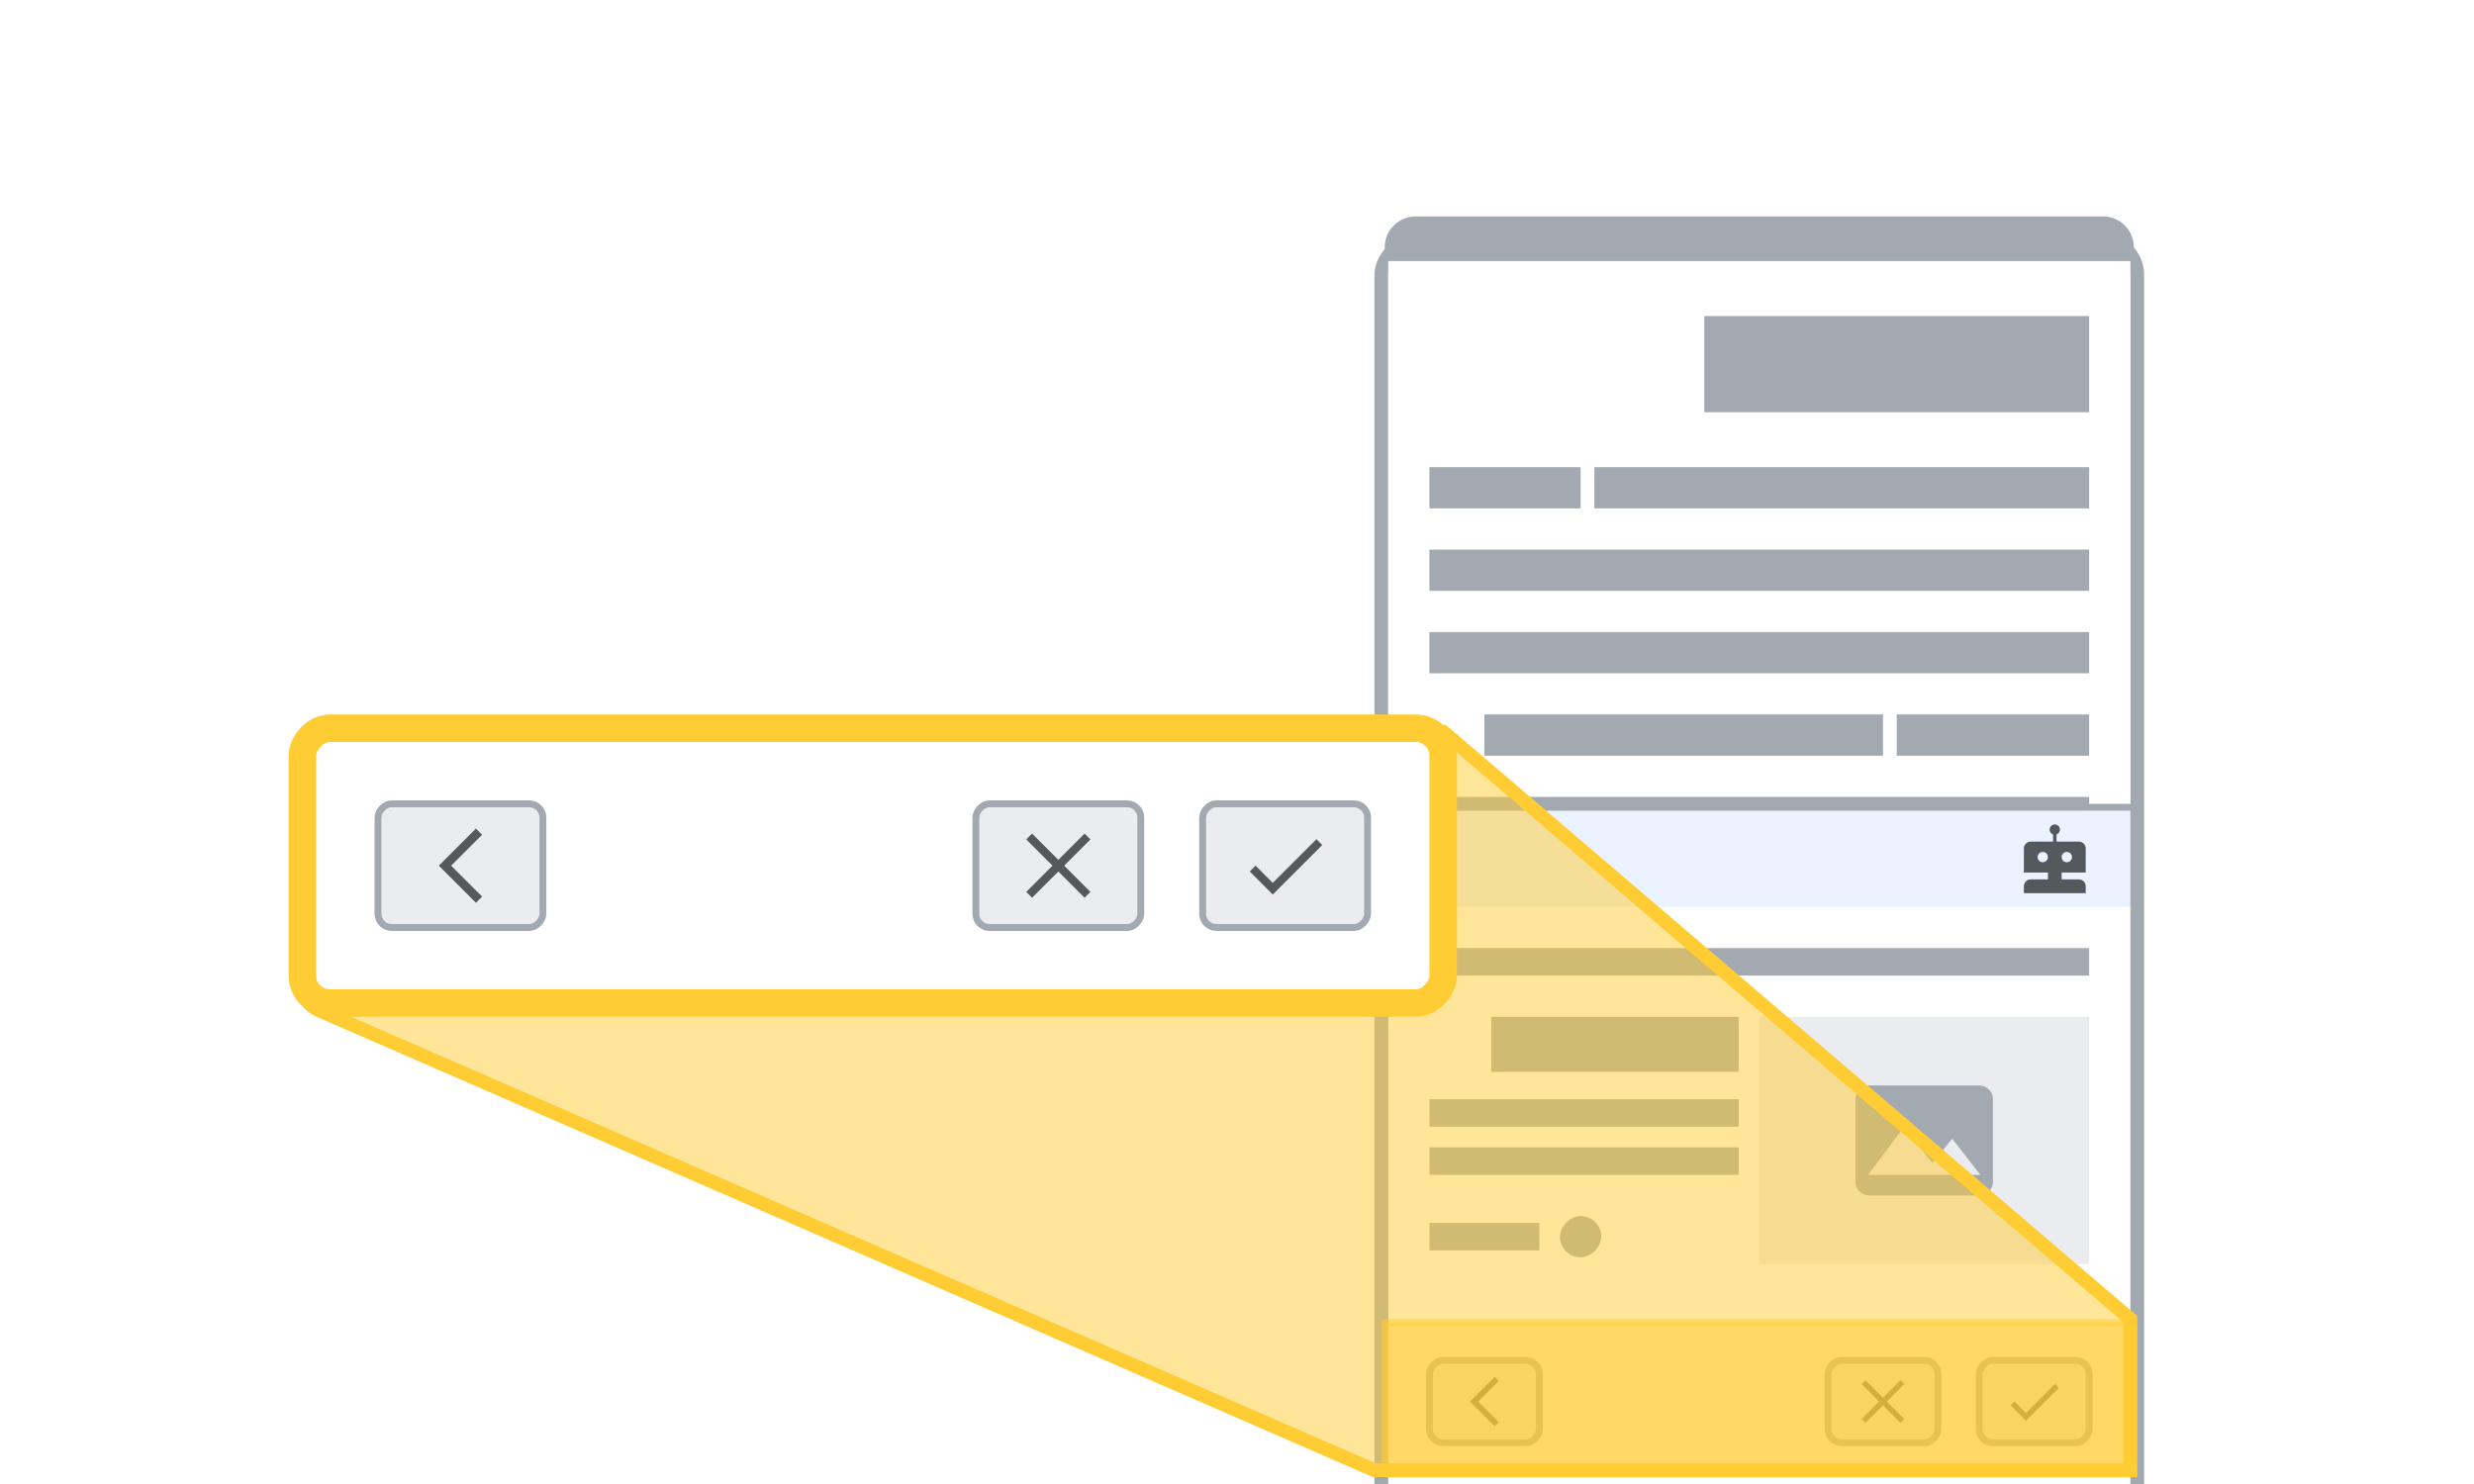 <svg xmlns="http://www.w3.org/2000/svg" width="360" height="216" fill="none" viewBox="0 0 360 216">
	<g clip-path="url(#clip0)">
		<g filter="url(#filter0_d)">
			<rect width="108" height="192" fill="#EAECF0" rx="4" transform="matrix(-1 0 0 1 310 32)"/>
			<rect width="110" height="194" x="1" y="-1" stroke="#A2A9B1" stroke-linecap="square" stroke-width="2" rx="5" transform="matrix(-1 0 0 1 312 32)"/>
		</g>
		<path fill="#A2A9B1" stroke="#A2A9B1" stroke-linecap="square" d="M310 36a4 4 0 0 0-4-4H206a4 4 0 0 0-4 4v2h108v-2z"/>
		<g clip-path="url(#clip1)">
			<path fill="#fff" d="M310 38H202v82h108z"/>
			<path fill="#A2A9B1" d="M304 116h-96v6h96zm0-12h-28v6h28zm-30 0h-58v6h58zm30-12h-96v6h96zm0-12h-96v6h96zm-74-12h-22v6h22zm74 0h-72v6h72zm0-22h-56v14h56z"/>
		</g>
		<g filter="url(#filter1_d)">
			<path fill="#fff" d="M310 119H202v98h108z"/>
			<path fill="#fff" d="M310 193H202v24h108z"/>
			<rect width="16" height="12" fill="#EAECF0" stroke="#A2A9B1" stroke-linecap="square" rx="2" transform="matrix(-1 0 0 1 304 199)"/>
			<path fill="#54595D" fill-rule="evenodd" d="M294.8 206.668 293.132 205l-.564.564 2.232 2.236 4.8-4.8-.564-.568-4.236 4.236z" clip-rule="evenodd"/>
			<rect width="16" height="12" fill="#EAECF0" stroke="#A2A9B1" stroke-linecap="square" rx="2" transform="matrix(-1 0 0 1 224 199)"/>
			<path fill="#54595D" fill-rule="evenodd" d="m217.5 201.4.6.6-3 3 3 3-.6.6-3.6-3.6 3.6-3.6z" clip-rule="evenodd"/>
			<rect width="16" height="12" fill="#EAECF0" stroke="#A2A9B1" stroke-linecap="square" rx="2" transform="matrix(-1 0 0 1 282 199)"/>
			<path fill="#54595D" fill-rule="evenodd" d="m273.435 204.999-2.546-2.545.566-.566 2.546 2.546 2.544-2.545.566.566-2.545 2.544 2.546 2.546-.566.566-2.545-2.546-2.547 2.546-.565-.565 2.546-2.547z" clip-rule="evenodd"/>
			<path fill="#fff" d="M310 119H202v74h108z"/>
			<path fill="#A2A9B1" d="M253 161h-45v4h45zm51-22h-96v4h96zm-51 29h-45v4h45zm0-19h-36v8h36z"/>
			<rect width="6" height="6" fill="#A2A9B1" rx="3" transform="matrix(-1 0 0 1 233 178)"/>
			<path fill="#A2A9B1" d="M224 179h-16v4h16z"/>
			<path fill="#EAF3FF" d="M310 119H202v14h108v-14z"/>
			<path fill="#EAECF0" d="M304 149h-48v36h48z"/>
			<path fill="#A2A9B1" fill-rule="evenodd" d="M272 159h16a2 2 0 0 1 2 2v12a2 2 0 0 1-2 2h-16a2 2 0 0 1-2-2v-12a2 2 0 0 1 2-2zm16.17 13-4.09-5.25-2.92 3.51-4.08-5.26-5.25 7h16.34z" clip-rule="evenodd"/>
			<path fill="#54595D" fill-rule="evenodd" d="M299.25 123.5h3.252c.551 0 .998.448.998.998V128H300v1h2.502c.551 0 .998.444.998 1v1h-9v-1c0-.553.447-1 .998-1H298v-1h-3.5v-3.502c0-.551.447-.998.998-.998h3.252v-1.043a.75.75 0 1 1 .5 0v1.043zm-2 3a.75.75 0 1 0 0-1.5.75.75 0 0 0 0 1.5zm3.5 0a.75.75 0 1 0 0-1.5.75.75 0 0 0 0 1.5z" clip-rule="evenodd"/>
			<path stroke="#A2A9B1" stroke-linecap="square" d="M310.5 118.5h-109v99h109z"/>
		</g>
		<path fill="#FC3" fill-opacity=".5" stroke="#FC3" stroke-width="2" d="M199.618 213.833 46.402 147.047A4 4 0 0 1 44 143.38V110.5a4 4 0 0 1 4-4h162L310 192v22H200.417c-.275 0-.547-.057-.799-.167z"/>
		<rect width="166" height="40" x="2" y="-2" fill="#fff" rx="4" transform="matrix(-1 0 0 1 212 108)"/>
		<rect width="24" height="18" fill="#EAECF0" stroke="#A2A9B1" stroke-linecap="square" rx="2" transform="matrix(-1 0 0 1 199 117)"/>
		<path fill="#54595D" fill-rule="evenodd" d="M185.2 128.502 182.698 126l-.846.846 3.348 3.354 7.2-7.2-.846-.852-6.354 6.354z" clip-rule="evenodd"/>
		<rect width="24" height="18" fill="#EAECF0" stroke="#A2A9B1" stroke-linecap="square" rx="2" transform="matrix(-1 0 0 1 79 117)"/>
		<path fill="#54595D" fill-rule="evenodd" d="m69.25 120.6.9.9-4.5 4.5 4.5 4.5-.9.9-5.4-5.4 5.4-5.4z" clip-rule="evenodd"/>
		<rect width="24" height="18" fill="#EAECF0" stroke="#A2A9B1" stroke-linecap="square" rx="2" transform="matrix(-1 0 0 1 166 117)"/>
		<path fill="#54595D" fill-rule="evenodd" d="m153.153 125.999-3.819-3.819.849-.848 3.818 3.818 3.817-3.817.849.849-3.817 3.817 3.818 3.818-.848.849-3.819-3.819-3.819 3.82-.849-.849 3.82-3.819z" clip-rule="evenodd"/>
		<rect width="166" height="40" x="2" y="-2" stroke="#FC3" stroke-linecap="square" stroke-width="4" rx="4" transform="matrix(-1 0 0 1 212 108)"/>
		<path fill="#FC3" stroke="#FC3" stroke-linecap="square" d="M310 192.5h.5v22h-109v-22H310z" opacity=".5"/>
	</g>
	<defs>
		<clipPath id="clip0">
			<path fill="#fff" d="M0 0h360v216H0z"/>
		</clipPath>
		<clipPath id="clip1">
			<path fill="#fff" d="M0 0h108v82H0z" transform="matrix(-1 0 0 1 310 38)"/>
		</clipPath>
		<filter id="filter0_d" width="120" height="204" x="196" y="30" color-interpolation-filters="sRGB" filterUnits="userSpaceOnUse">
			<feFlood flood-opacity="0" result="BackgroundImageFix"/>
			<feColorMatrix in="SourceAlpha" result="hardAlpha" values="0 0 0 0 0 0 0 0 0 0 0 0 0 0 0 0 0 0 127 0"/>
			<feOffset dy="4"/>
			<feGaussianBlur stdDeviation="2"/>
			<feComposite in2="hardAlpha" operator="out"/>
			<feColorMatrix values="0 0 0 0 0 0 0 0 0 0 0 0 0 0 0 0 0 0 0.25 0"/>
			<feBlend in2="BackgroundImageFix" result="effect1_dropShadow"/>
			<feBlend in="SourceGraphic" in2="effect1_dropShadow" result="shape"/>
		</filter>
		<filter id="filter1_d" width="112" height="102" x="200" y="116" color-interpolation-filters="sRGB" filterUnits="userSpaceOnUse">
			<feFlood flood-opacity="0" result="BackgroundImageFix"/>
			<feColorMatrix in="SourceAlpha" result="hardAlpha" values="0 0 0 0 0 0 0 0 0 0 0 0 0 0 0 0 0 0 127 0"/>
			<feOffset dy="-1"/>
			<feGaussianBlur stdDeviation=".5"/>
			<feComposite in2="hardAlpha" operator="out"/>
			<feColorMatrix values="0 0 0 0 0 0 0 0 0 0 0 0 0 0 0 0 0 0 0.1 0"/>
			<feBlend in2="BackgroundImageFix" result="effect1_dropShadow"/>
			<feBlend in="SourceGraphic" in2="effect1_dropShadow" result="shape"/>
		</filter>
	</defs>
</svg>
